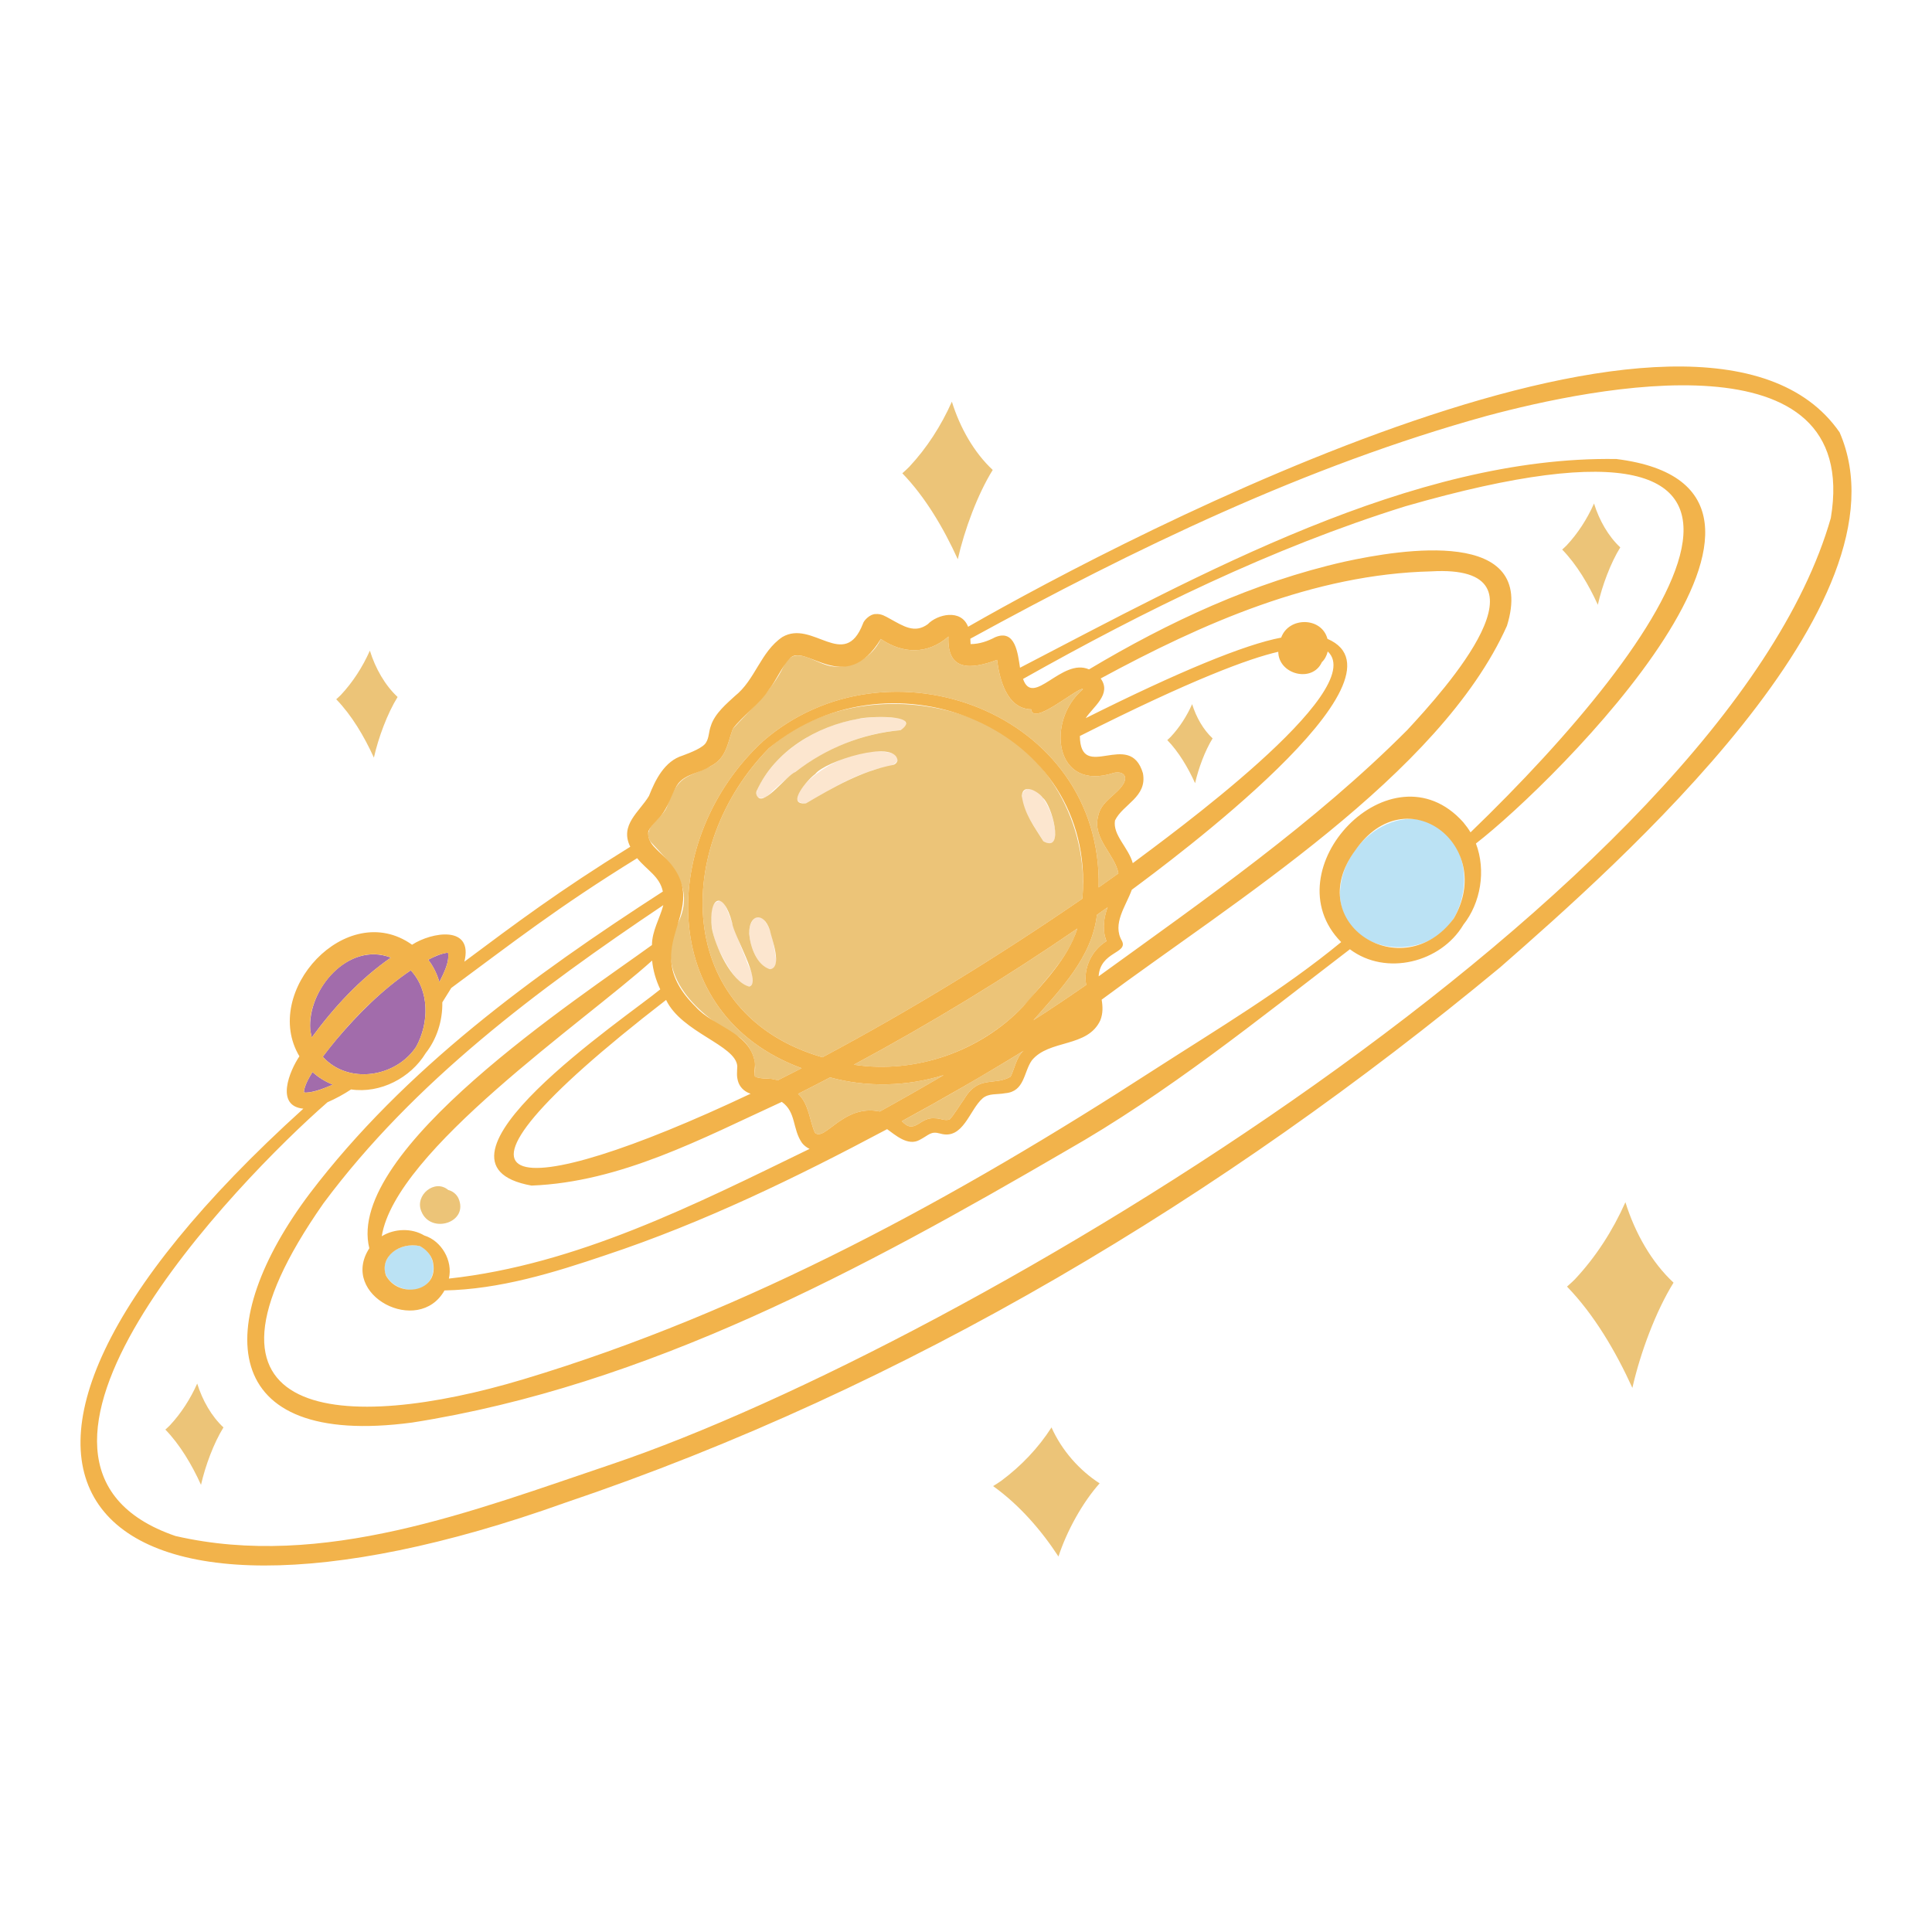 <?xml version="1.0" encoding="utf-8"?>
<!-- Generator: Adobe Illustrator 24.0.2, SVG Export Plug-In . SVG Version: 6.00 Build 0)  -->
<svg version="1.1" id="Capa_1" xmlns="http://www.w3.org/2000/svg" xmlns:xlink="http://www.w3.org/1999/xlink" x="0px" y="0px"
	 viewBox="0 0 1200 1200" enable-background="new 0 0 1200 1200" xml:space="preserve">
<g>
	<path fill="#BBE2F4" d="M903.972,525.024c7.913,13.768,6.875,31.519-1.023,45.496l-0.015-0.01
		c-17.57,28.397-68.473,22.17-70.612-13.509C830.92,519.904,879.621,488.207,903.972,525.024z M240.138,782.514
		c-6.144,12.212,10.726,21.893,21.124,17.654c10.837-4.868,10.518-21.189-0.464-26.192l0.007-0.017
		C252.096,772.092,242.661,776.247,240.138,782.514z"/>
	<path fill="#A26CAB" d="M190.065,678.68c-0.515-0.01-1.022-0.101-1.345-0.201c0.277-4.031,3.083-8.959,5.378-12.651
		c3.667,3.392,8.021,6.038,12.65,7.855C201.377,675.928,195.553,678.347,190.065,678.68z M272.896,609.991
		c2.747-5.572,6.551-12.626,5.304-18.655c-0.127-0.051,0.096,0.333,0.191,0.436c-3.239-0.013-9.071,2.482-12.411,4.343
		C269.165,600.245,271.498,605.02,272.896,609.991z M208.833,645.773c-2.858,3.477-5.698,7.001-8.364,10.59
		c15.624,17.337,45.213,13.003,57.939-6.1l0.015,0.01c8.204-14.856,8.461-34.953-3.292-47.587
		C237.636,614.493,222.483,629.672,208.833,645.773z M192.69,639.642c0.299,1.582,0.559,3.183,0.949,4.743
		c13.854-18.793,29.849-36.207,49.151-49.6C216.334,584.622,190.84,614.468,192.69,639.642z"/>
	<path fill="#FCE6CF" d="M562.602,450.562c-0.286,1.636-1.638,2.822-3.215,2.965c-32.414,2.547-60.836,19.082-83.558,41.704
		c-16.302,4.235,5.415-22.385,9.785-25.619c19.493-18.068,47.73-27.489,74.062-23.217
		C561.635,446.737,562.945,448.603,562.602,450.562z M554.584,467.959c-33.096-8.726-74.559,31.651-53.95,30.988
		c13.218-7.273,25.152-15.319,39.559-19.812c4.83-2.771,14.661-1.603,17.268-6.894C557.848,470.264,556.56,468.347,554.584,467.959z
		 M463.477,595.936c-4.994-11.476-8.3-22.558-13.191-34.101c-0.4-1.008-1.186-1.837-2.283-2.222
		c-11.341-0.201-4.946,24.031-1.714,30.134c4.102,7.183,10.638,21.79,19.082,23.024
		C471.798,609.559,464.339,600.663,463.477,595.936z M481.234,590.638c-1.406-7.051-2.03-13.84-7.052-19.595
		c-5.676-5.199-9.442,4.305-8.849,8.87c0.706,8.136,4.501,19.314,12.891,22.077C483.932,601.502,481.566,594.205,481.234,590.638z
		 M638.46,489.898c-11.172,3.581,6.11,26.464,9.6,32.628C663.63,531.783,651.599,488.254,638.46,489.898z"/>
	<path fill="#ECC478" d="M284.719,744.196c6.772,15.237-17.199,22.585-22.971,8.29c-4.414-10.091,8.362-20.503,16.689-13.342
		l0.007-0.018C280.894,739.742,283.361,741.469,284.719,744.196z M687.954,563.548c-2.206,1.573-4.43,3.12-6.645,4.679
		c-3.058,26.559-22.779,46.359-39.451,65.473c11.081-7.095,21.979-14.457,32.808-21.948c-1.937-10.534,3.505-21.637,12.585-27.157
		C684.598,577.796,685.479,570.152,687.954,563.548z M600.053,673.973c11.979-6.947,23.914-14.031,35.739-21.318
		c-4.447,3.552-5.876,12.012-8.103,16.097c-10.267,5.934-19.83-1.25-28.838,13.907c-2.126,2.851-6.874,10.634-8.9,12.532
		c-2.649,1.317-5.747-0.608-9.045-0.594c-9.765-1.147-12.577,10.61-20.756,1.78C573.545,689.077,586.853,681.617,600.053,673.973z
		 M643.048,616.526c-26.288,33.43-70.619,51.286-112.688,44.775c47.735-25.691,94.109-53.91,138.813-84.582
		C664.461,592.12,653.39,604.206,643.048,616.526z M404.048,522.819c-5.828-9.255,8.148-14.326,10.564-22.669
		c6.988-18.771,10.787-16.529,26.589-24.196c9.993-4.811,10.696-14.482,13.977-23.288c10.121-11.138,24.617-23.936,31.338-38.472
		c6.6-14.328,18.164-2.859,28.983-0.565c12.738,2.547,26.29-5.082,31.58-16.754c13.712,9.299,29.059,9.808,42.022-1.509
		c-0.991,21.899,14.127,20.444,30.185,14.486c1.427,11.203,5.738,30.415,21.236,30.725c0.969,10.107,25.82-11.24,31.591-12.713
		c0.104,0.014,0.183,0.026,0.142,0.023c0.04-0.001,0.306,0.142,0.383,0.244c-23.192,19.444-17.781,64.197,19.304,51.869
		c5.297-1.086,8.686,1.698,5.89,6.784c-4.366,7.292-14.149,10.778-15.838,20.498c-3.468,13.655,10.81,23.812,12.657,35.218
		c-4.077,2.909-8.147,5.826-12.252,8.697c2.415-108.773-130.908-158.308-208.585-90.73l0.01,0.011
		c-64.169,59.179-66.997,169.358,24.071,202.999c-4.961,2.572-9.944,5.096-14.937,7.599c-4.597-1.836-10.347-0.677-13.809-2.234
		c-0.589-0.425-0.404-0.824-0.46-2.273c1.648-8.73-2.843-17.614-9.802-22.528c-25.058-13.168-52.764-38.298-38.636-69.004
		C432.419,552.342,418.11,537.814,404.048,522.819z M495.701,679.416c6.656-3.348,13.272-6.769,19.868-10.229
		c23.012,6.307,47.841,5.646,70.583-1.426c-13.135,7.71-26.362,15.263-39.696,22.622c-22.578-4.83-34.044,18.866-40.291,13.223
		C502.87,696.3,502.424,685.445,495.701,679.416z M607.479,447.669c-41.487-17.557-95.319-13.691-129.768,16.974l-0.01-0.011
		c-60.048,61.035-59.276,165.312,33.127,192.07c55.644-29.692,109.489-62.829,161.465-98.528
		C676.242,512.177,650.772,465.366,607.479,447.669z M465.373,612.77c-11.035-2.668-21.393-25.467-23.253-36.476
		c-2.257-19.419,7.156-24.119,12.64-3.063C455.533,580.654,473.641,610.481,465.373,612.77z M478.225,601.989
		c-8.395-2.763-12.182-13.939-12.894-22.075c-0.218-12.195,8.878-13.935,12.801-2.303
		C479.205,582.778,486.319,600.978,478.225,601.989z M557.46,472.24c-0.288,1.464-1.412,2.549-2.781,2.857
		c-19.952,3.96-36.674,13.694-54.045,23.849c-13.196,1.357,1.414-15.227,5.718-18.167
		C512.104,472.937,555.979,458.842,557.46,472.24z M559.429,453.523c-23.941,2.141-46.523,11.245-65.392,25.947
		c-5.448,2.217-19.049,20.821-23.324,15.603c-1.02-1.085-1.24-2.634-0.686-3.918c11.155-24.686,37.17-40.178,63.187-44.671
		C538.307,444.947,573.73,443.313,559.429,453.523z M647.724,495.585c5.348,3.945,14.013,34.608,0.337,26.942
		c-5.651-9.032-11.919-17.316-13.367-28.151C635.22,485.996,645.102,491.651,647.724,495.585z M621.929,919.73
		c12.184-9.057,22.936-20.255,31.177-33.131c6.423,14.367,17.332,26.638,29.894,34.736c-10.66,11.947-20.363,29.53-25.567,45.441
		c-10.96-16.757-24.504-32.184-40.6-43.739C618.545,921.958,620.287,920.932,621.929,919.73z M978.397,794.373
		c12.828-13.722,23.335-30.034,31.177-47.659c5.967,19.189,16.319,37.347,29.894,49.967c-11.009,17.725-20.645,43.597-25.567,65.366
		c-10.396-22.869-23.879-45.654-40.6-62.919C975.013,797.578,976.755,796.102,978.397,794.373z M211.77,431.585
		c7.391-7.906,13.446-17.305,17.964-27.461c3.438,11.057,9.403,21.52,17.225,28.791c-6.344,10.213-11.896,25.12-14.732,37.664
		c-5.99-13.178-13.759-26.305-23.394-36.254C209.819,433.432,210.823,432.582,211.77,431.585z M564.77,289.929
		c10.886-11.646,19.804-25.489,26.459-40.447c5.064,16.285,13.85,31.696,25.37,42.406c-9.343,15.043-17.521,36.999-21.698,55.474
		c-8.823-19.409-20.266-38.745-34.456-53.397C561.897,292.649,563.376,291.396,564.77,289.929z M727.183,457.64
		c5.46-5.841,9.934-12.785,13.272-20.288c2.54,8.168,6.948,15.9,12.726,21.271c-4.687,7.546-8.788,18.558-10.884,27.826
		c-4.426-9.736-10.165-19.435-17.283-26.785C725.743,459.004,726.484,458.376,727.183,457.64z M973.074,338.735
		c6.996-7.484,12.728-16.381,17.005-25.995c3.255,10.466,8.902,20.371,16.305,27.254c-6.005,9.668-11.26,23.778-13.945,35.653
		c-5.671-12.474-13.025-24.901-22.145-34.318C971.228,340.483,972.179,339.678,973.074,338.735z M105.486,885.342
		c6.996-7.484,12.728-16.381,17.005-25.995c3.255,10.466,8.902,20.371,16.305,27.254c-6.005,9.668-11.26,23.778-13.945,35.653
		c-5.671-12.474-13.025-24.901-22.145-34.318C103.64,887.09,104.59,886.285,105.486,885.342z"/>
	<path fill="#F2B34B" d="M1142.596,268.511c-84.799-122.234-440.664,63.116-541.3,120.788c-4.35-11.371-19.202-7.715-25.053-1.584
		c-8.198,5.943-15.09,1.214-23.719-3.517c-2.407-1.295-5.083-3.106-8.641-2.791c-3.357-0.125-7.393,3.919-7.93,6.054
		c-11.487,29.534-31.213-2.863-50.009,8.206c-13.608,9.207-16.798,26.613-29.562,36.714c-4.528,4.246-12.453,10.653-14.872,18.516
		c-1.365,3.698-1.062,7.217-2.938,10.253c-1.745,3.246-9.634,6.313-14.516,8.129c-11.349,3.444-17.028,15.15-20.965,25.08
		c-5.953,9.972-18.381,17.999-11.623,31.585c-44.616,27.619-70.781,47.324-103.044,71.375c5.716-22.789-20.225-18.481-32.481-10.529
		c-40.644-28.958-93.962,29.23-69.977,69.295c-6.103,9.034-15.198,30.842,2.451,32.539
		C-64.653,917.474,52.771,1040.128,350.93,933.406c212.658-71.763,408.418-189.711,580.817-332.544
		C1005.444,536.338,1188.945,374.755,1142.596,268.511z M402.694,516.362c1.899-4.174,6.665-7.48,9.478-11.902
		c3.751-5.568,6.303-14.342,9.275-18.036c5.027-5.897,13.269-6.223,19.754-10.472c10.003-4.82,10.692-14.473,13.978-23.287
		c5.383-7.337,16.69-15.405,22.165-23.979c4.876-6.043,8.091-14.361,13.207-19.747c9.517-10.07,34.497,24.551,56.529-12.064
		c13.712,9.299,29.059,9.808,42.022-1.509c-0.991,21.899,14.127,20.444,30.185,14.486c1.427,11.203,5.738,30.415,21.236,30.725
		c0.969,10.107,25.82-11.24,31.591-12.713c0.104,0.014,0.183,0.026,0.142,0.023c0.04-0.001,0.306,0.142,0.383,0.244
		c-23.192,19.444-17.781,64.197,19.304,51.869c5.297-1.086,8.686,1.698,5.89,6.784c-4.366,7.292-14.149,10.778-15.838,20.498
		c-3.468,13.655,10.81,23.812,12.657,35.218c-4.077,2.909-8.147,5.826-12.252,8.697c2.415-108.773-130.908-158.308-208.585-90.73
		l0.01,0.011c-64.169,59.179-66.997,169.358,24.071,202.999c-4.961,2.572-9.944,5.096-14.937,7.599
		c-4.698-2.005-10.779-0.382-14.111-2.516c-0.538-2.297,0.397-6.35-0.023-8.888c-3.181-18.626-25.671-21.897-36.727-34.323
		c-38.906-38.377,12.556-59.205-17.89-91.518C408.353,527.538,401.765,523.933,402.694,516.362z M908.83,510.678
		c-44.587-49.83-119.984,29.627-75.801,74.463c-36.076,29.695-76.855,53.969-116.083,79.236
		c-122.181,79.05-251.914,150.275-391.778,192.296c-110.53,33.261-220.411,28.042-124.201-109.351
		c56.278-75.637,133.308-132.949,211.037-185.125c-2.191,8.285-7,15.914-7.065,24.783
		c-44.834,32.556-190.702,127.671-175.546,188.345c-18.922,29.258,30.539,54.764,46.688,26.193
		c34.296-0.694,67.825-10.996,100.058-21.918c60.727-20.155,118.48-48.248,174.863-78.264c5.054,3.57,12.86,10.745,20.197,6.678
		c5.969-3.089,6.839-5.61,12.768-3.947c14.363,4.199,18.148-14.867,26.469-21.976c3.896-3.153,8.653-2.094,13.943-3.082
		c12.095-0.997,11.38-13.089,16.492-20.363c10.785-13.259,34.741-7.717,42.629-25.063l-0.018-0.006
		c1.651-4.149,1.485-8.512,0.777-12.663c81.177-60.41,210.19-139.426,251.737-232.204c19.053-61.515-65.788-47.5-100.86-39.851
		c-56.451,12.775-109.303,37.374-158.726,66.906c-16.863-7.449-34.765,23.939-40.977,5.932
		c75.685-42.605,154.329-81.271,237.373-107.209c279.714-80.574,164.389,83.165,40.567,202.496
		C912.041,514.773,910.491,512.668,908.83,510.678z M902.949,570.521l-0.015-0.01c-31.559,42.652-94.97,3.251-61.102-42.417
		C873.669,482.348,929.026,525.367,902.949,570.521z M458.729,672.563c1.305,3.406,4.326,5.754,7.489,6.769
		c-146.509,69.268-216.61,68.581-52.492-58.255c9.616,20.258,43.225,27.991,44.214,41.105
		C457.86,665.75,457.276,668.657,458.729,672.563z M696.886,584.452c-6.269-10.624,2.439-21.644,6.107-31.82
		c22.901-16.99,177.918-131.644,121.518-155.83c-3.611-13.683-24.02-13.851-28.747-0.772
		c-22.713,4.293-63.432,21.062-121.398,50.021c4.382-6.901,16.401-14.886,9.277-24.639c63.276-34.272,132.327-64.808,205.25-66.52
		c78.994-4.608,8.795,73.052-14.804,98.534c-57.274,57.524-125.788,105.28-191.708,152.992
		C683.372,590.917,700.717,592.291,696.886,584.452z M709.893,480.278c-8.139-27.717-38.806,6.263-39.169-23.134
		c69.505-35.069,105.073-48.159,123.231-52.306c0.138,14.118,21.119,19.468,27.052,6.494l-0.016-0.01
		c1.853-1.733,3.08-4.118,3.682-6.689c26.312,24.295-100.212,115.784-121.087,131.496c-2.705-9.777-12.537-17.432-11.051-26.496
		C697.404,499.463,712.665,495.128,709.893,480.278z M685.875,579.294c0.258,1.804,0.734,3.586,1.375,5.301
		c-9.08,5.519-14.523,16.625-12.585,27.157c-10.829,7.491-21.727,14.853-32.808,21.948c16.668-19.107,36.397-38.92,39.451-65.473
		c2.216-1.559,4.439-3.106,6.645-4.679C686.116,568.551,685.14,573.836,685.875,579.294z M635.474,625.163
		c-26.556,27.94-66.983,41.987-105.114,36.138c47.735-25.691,94.109-53.91,138.813-84.582
		C663.166,595.56,648.131,610.29,635.474,625.163z M635.792,652.654c-4.447,3.552-5.876,12.012-8.103,16.097
		c-10.267,5.934-19.83-1.25-28.838,13.907c-2.126,2.851-6.874,10.634-8.9,12.532c-2.649,1.317-5.747-0.608-9.045-0.594
		c-9.765-1.147-12.577,10.61-20.756,1.78C585.738,682.428,610.953,667.935,635.792,652.654z M672.353,557.453
		c-0.016,0.24-0.044,0.481-0.061,0.722c-51.976,35.699-105.82,68.836-161.465,98.528c-92.447-26.763-93.132-131.11-33.127-192.07
		l0.01,0.011C553.94,401.208,680.792,452.2,672.353,557.453z M515.569,669.187c23.012,6.307,47.841,5.646,70.583-1.426
		c-13.135,7.71-26.362,15.263-39.696,22.622c-22.578-4.83-34.044,18.866-40.291,13.223c-3.295-7.305-3.741-18.16-10.463-24.19
		C502.358,676.068,508.974,672.647,515.569,669.187z M498.18,709.952c1.175,1.49,2.823,2.789,4.657,3.645
		c-71.064,34.556-144.578,71.875-224.027,80.559c2.607-11.147-4.632-23.459-15.238-26.758l-0.007,0.017
		c-7.816-4.742-18.53-4.417-26.455,0.434c8.541-53.301,125.271-132.8,167.935-171.223c0.568,6.212,2.405,12.288,5.057,17.882
		c-20.669,17.152-156.555,108.118-79.986,121.878c55.549-2.141,106.017-29.327,155.468-51.988
		C494.632,690.755,492.07,701.245,498.18,709.952z M268.791,783.305c4.663,19.247-21.084,23.66-29.049,8.957
		c-4.204-11.629,8.452-21.04,21.063-18.303l-0.007,0.017C264.742,776.038,267.7,779.491,268.791,783.305z M269.858,594.212
		c2.166-1.18,6.995-2.515,8.533-2.439c-0.095-0.103-0.317-0.488-0.191-0.437c1.246,6.036-2.555,13.074-5.304,18.655
		c-1.397-4.971-3.73-9.746-6.916-13.875C267.269,595.442,268.561,594.795,269.858,594.212z M255.132,602.687
		c11.753,12.637,11.496,32.726,3.292,47.587l-0.015-0.01c-12.725,19.104-42.318,23.436-57.939,6.1
		C215.951,636.044,234.001,617.1,255.132,602.687z M194.735,623.994c6.384-19.374,26.919-37.604,48.055-29.208
		c-19.302,13.392-35.297,30.806-49.151,49.6C191.827,637.651,192.426,630.712,194.735,623.994z M188.78,677.838
		c0.48-3.794,3.135-8.517,5.319-12.009c3.667,3.392,8.021,6.038,12.65,7.855c-5.788,2.223-12.074,5.438-18.029,4.796
		C188.762,678.472,188.734,678.295,188.78,677.838z M188.647,678.455c-0.088-0.031-0.166-0.063-0.211-0.093
		C188.189,678.211,188.51,678.285,188.647,678.455z M1137.151,321.753C1071.732,550.98,600.969,834.7,379.941,909.454
		c-85.917,28.91-179.48,65.646-270.962,44.581c-131.532-45.1,38.934-220.997,94.399-269.392c5.122-2.24,10.018-4.902,14.685-7.976
		c18.18,2.672,36.942-7.186,46.269-22.422l-0.016-0.01c6.942-8.742,10.628-20.163,10.413-31.666
		c1.895-2.986,3.738-5.922,5.567-8.936c38.904-28.686,65.294-49.585,115.443-80.597c6.246,7.647,13.969,11.194,15.973,20.709
		c-80.745,52.137-160.457,110.213-219.209,187.404c-60.905,80.855-57.824,158.534,63.377,142.439
		c146.354-22.91,279.722-95.093,406.214-168.776c62.843-35.709,119.164-81.402,176.353-125.211
		c22.446,16.9,56.488,8.198,70.397-15.09l-0.015-0.011c10.92-13.72,14.256-33.852,7.895-50.59
		c49.641-38.374,232.879-220.497,87.283-238.808c-126.646-2.032-260.246,72.445-370.458,129.639
		c-1.329-8.551-2.805-24.253-15.45-18.944c-4.737,2.516-9.843,4.24-15.243,4.258c-0.095-1.084-0.111-2.16-0.163-3.349
		C704.899,340.788,810.805,289.475,923.4,258.327C989.64,240.55,1156.515,205.9,1137.151,321.753z"/>
</g>
</svg>
